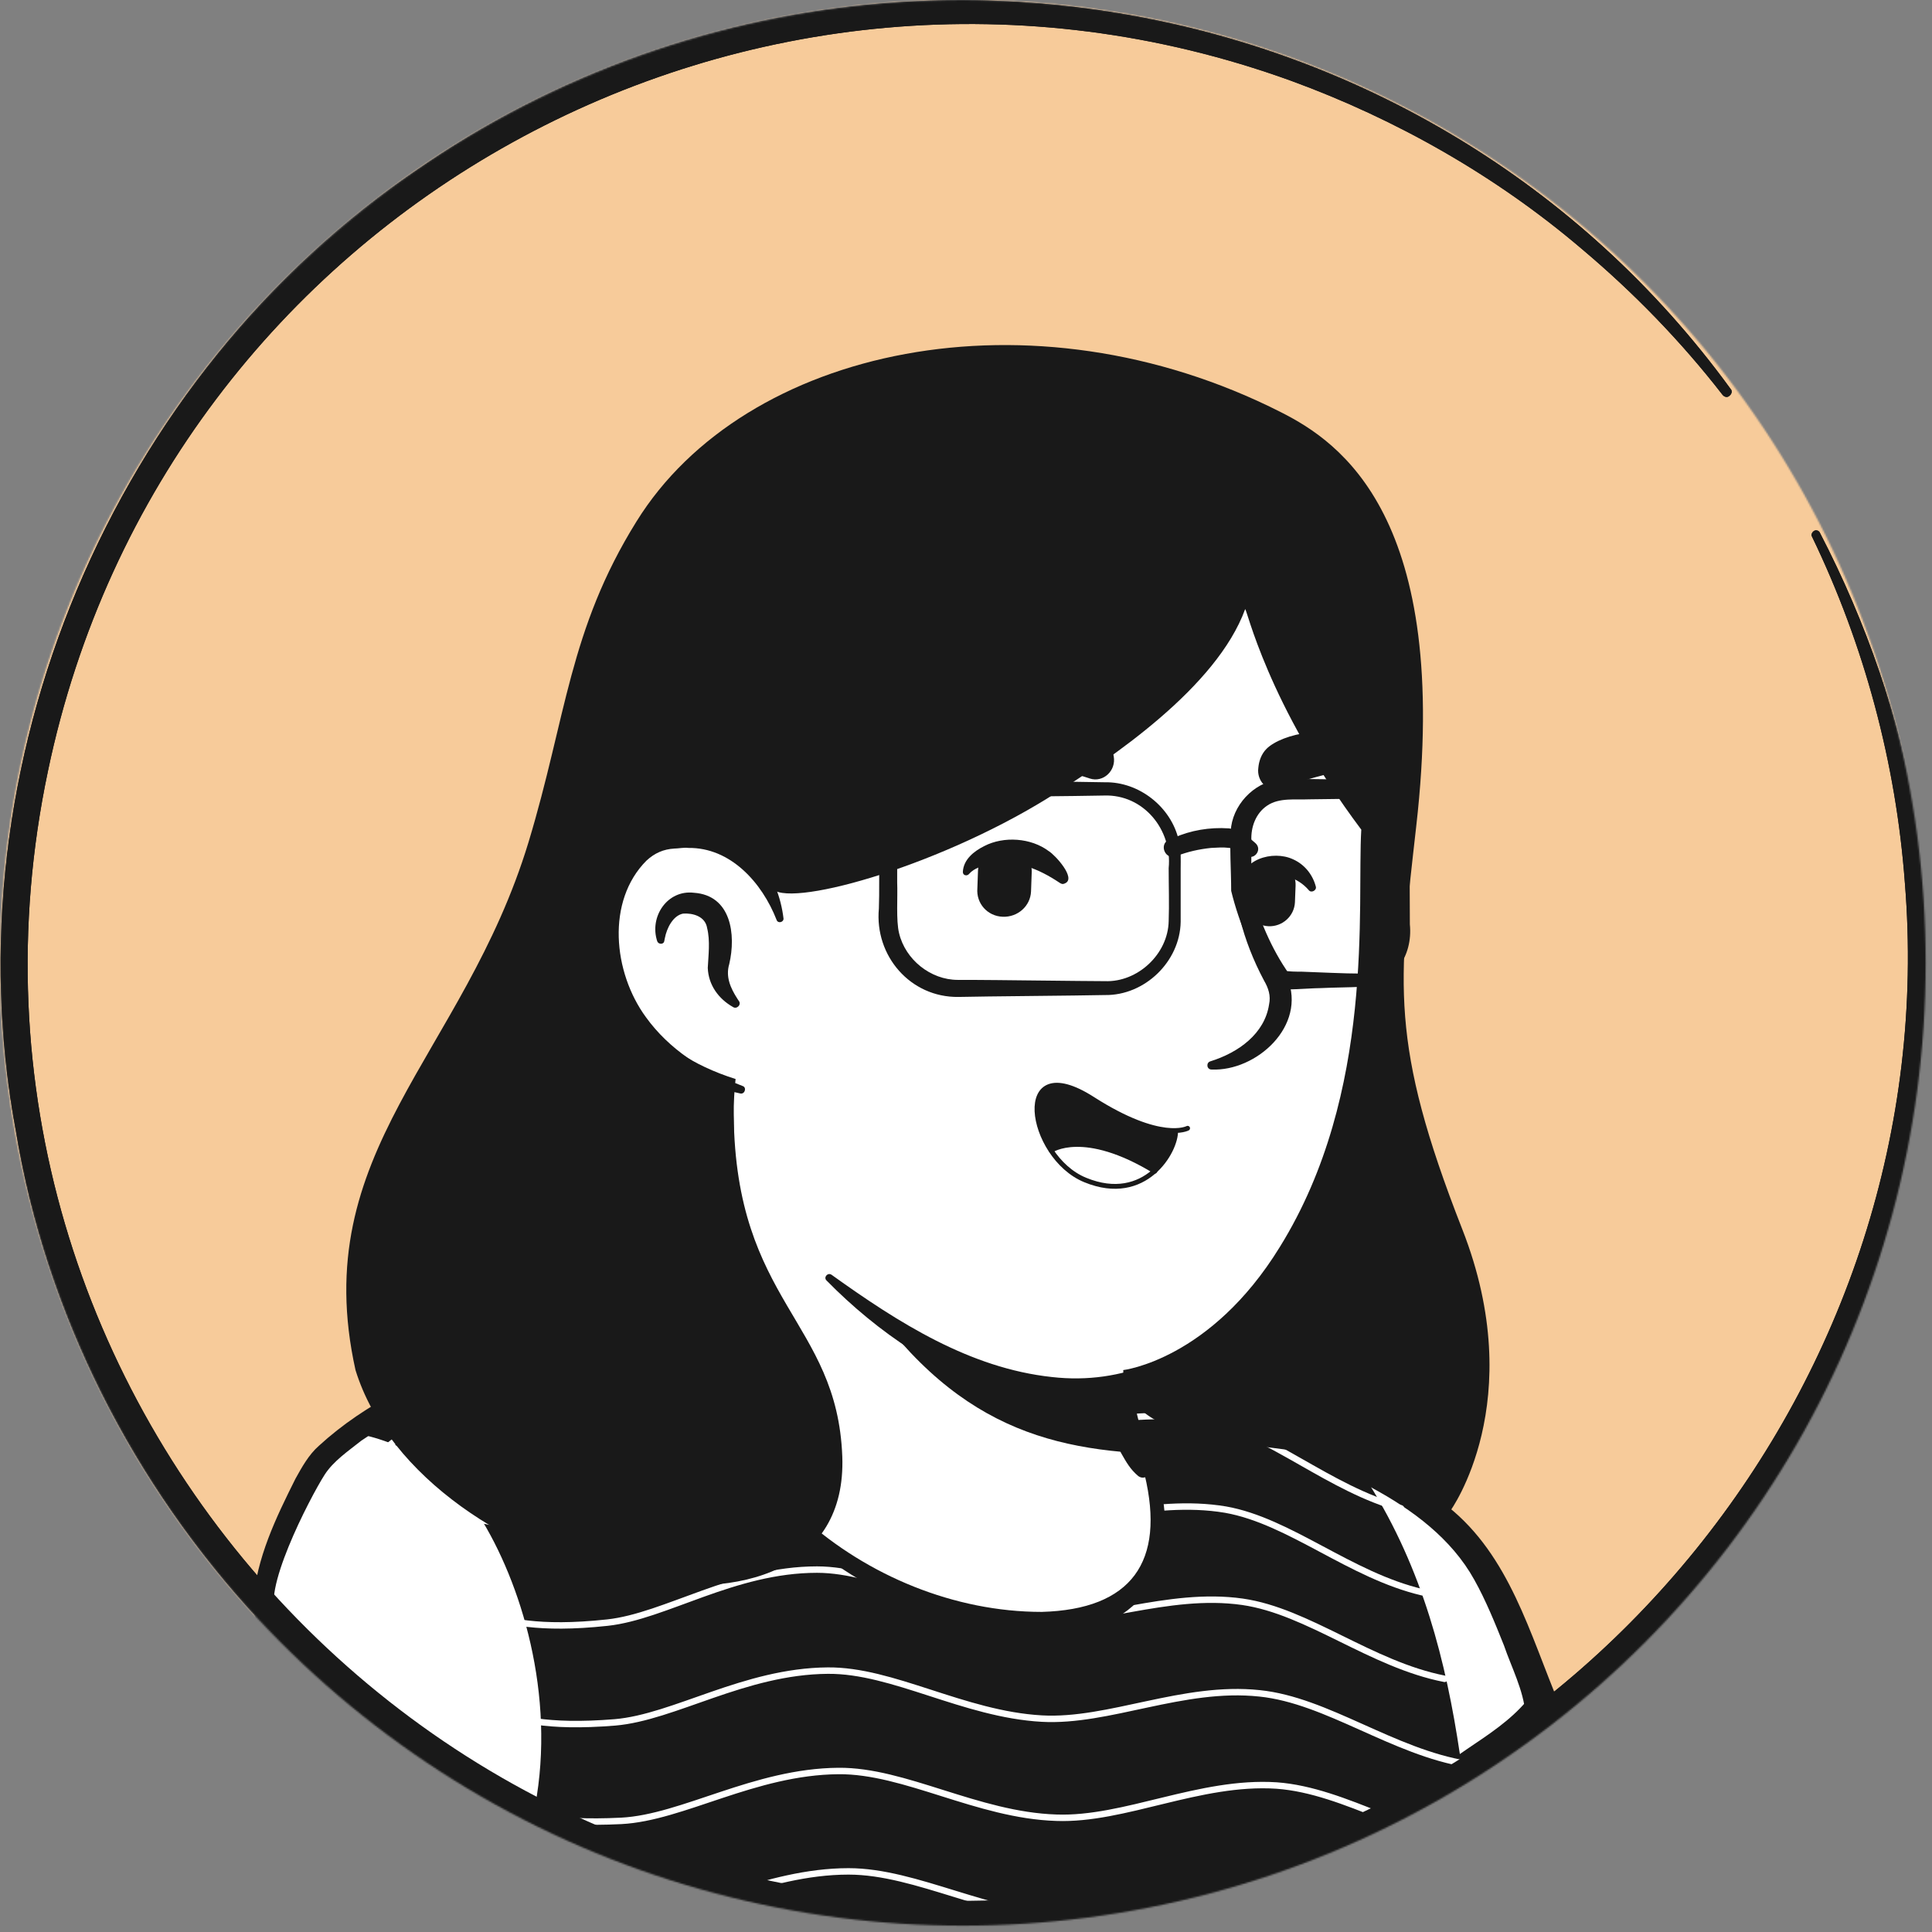 <svg width="1200" height="1200" viewBox="0 0 1200 1200" fill="none" xmlns="http://www.w3.org/2000/svg">
<rect x="0" y="0" width="1200" height="1200" fill="#808080" stroke="none"/>
<mask id="mask0_409_3640" style="mask-type:alpha" maskUnits="userSpaceOnUse" x="0" y="0" width="1197" height="1197">
<circle cx="598.033" cy="598.033" r="598.033" fill="#D9D9D9"/>
</mask>
<g mask="url(#mask0_409_3640)">
<rect width="1200" height="1200" fill="#F7CB9A"/>
<path d="M1130.2 330.588C1368.24 789.02 949.804 1306.27 450.981 1180C227.059 1124.31 47.059 930.196 9.804 702.353C-32.549 475.686 69.804 232.157 261.177 103.922C523.53 -76.47 887.059 -16.47 1074.9 241.569C1076.08 242.745 1075.69 244.706 1074.12 245.883C1072.94 247.059 1070.98 246.667 1069.8 245.098C1043.92 211.765 1014.51 181.569 982.353 154.51C929.412 109.412 867.451 74.118 801.961 50.196C468.628 -70.588 102.745 130.196 29.804 478.824C-52.549 869.412 279.608 1229.02 675.686 1175.29C981.177 1136.86 1208.24 854.902 1183.14 548.235C1177.65 474.118 1158.04 400.785 1125.49 333.334C1124.71 332.157 1125.49 330.588 1126.67 329.804C1127.84 329.02 1129.41 329.412 1130.2 330.588Z" fill="#191919"/>
<path d="M925.883 1091.76C923.138 1093.73 920.001 1095.69 917.256 1097.65C914.118 1099.61 911.373 1101.57 908.236 1103.14C905.491 1104.71 903.138 1106.27 900.393 1107.84C900.001 1108.24 899.609 1108.24 899.216 1108.63C890.197 1114.12 880.785 1119.22 871.373 1123.92C868.628 1125.49 865.491 1127.06 862.746 1128.24C862.746 1128.24 862.354 1128.63 861.962 1128.63C858.824 1130.2 855.687 1131.76 852.55 1133.33C846.275 1136.47 839.609 1139.22 833.334 1141.96C830.197 1143.53 826.667 1144.71 823.53 1145.88C820.393 1147.06 816.864 1148.63 813.726 1149.8C810.589 1150.98 807.06 1152.55 803.922 1153.73C803.922 1153.73 803.922 1153.73 803.53 1153.73C800.393 1154.9 796.864 1156.08 793.726 1157.25C786.667 1159.61 779.216 1161.96 772.158 1164.31C769.805 1165.1 767.06 1165.88 764.707 1166.67C757.256 1169.02 749.805 1170.98 742.354 1172.55C739.609 1173.33 736.864 1173.73 733.726 1174.51C726.667 1176.08 719.216 1177.65 712.158 1179.22C710.589 1179.61 709.413 1179.61 707.844 1180C705.491 1180.39 702.746 1180.78 700.393 1181.18C696.864 1181.57 693.726 1182.35 690.197 1182.74C688.628 1183.14 687.06 1183.14 685.491 1183.53C683.53 1183.92 681.177 1184.31 678.824 1184.31C672.55 1185.1 665.883 1185.88 659.609 1186.67C657.648 1187.06 655.295 1187.06 653.334 1187.45H652.942C650.197 1187.84 647.452 1187.84 644.707 1188.24C641.962 1188.63 639.217 1188.63 636.471 1188.63C634.903 1188.63 632.942 1189.02 631.373 1189.02C628.236 1189.02 625.491 1189.41 622.746 1189.41C618.824 1189.41 615.295 1189.8 611.373 1189.8C607.452 1189.8 603.922 1189.8 600.001 1189.8C597.256 1189.8 594.511 1189.8 591.765 1189.8C426.275 1187.45 277.648 1117.25 171.373 1005.88C171.373 1005.88 171.373 1005.49 170.981 1005.49C159.216 994.902 169.413 938.431 216.864 902.745C276.471 857.647 419.217 829.412 419.217 829.412C419.217 829.412 474.511 820.392 679.609 863.137C799.609 888.235 890.981 924.706 941.962 1023.53C952.55 1043.92 963.138 1075.29 925.883 1091.76Z" fill="white"/>
<path d="M680.785 858.823C756.079 874.118 836.471 890.588 898.432 940.392C919.216 957.255 932.942 981.961 944.315 1005.88C949.805 1017.65 955.295 1029.8 959.609 1042.75C961.962 1051.37 965.491 1061.18 963.53 1071.37C963.138 1074.12 960.785 1077.65 958.824 1079.61C949.805 1088.63 940.001 1094.12 930.197 1101.18C872.55 1141.18 806.275 1169.41 737.648 1184.31C584.707 1217.65 419.216 1191.76 284.707 1111.37C240.001 1084.31 198.824 1051.37 163.53 1012.55C159.609 1007.84 159.609 1000 159.609 994.902C160.001 983.137 163.138 971.765 167.06 961.176C176.471 936.863 188.628 912.549 209.413 895.686C224.315 885.49 240.393 876.863 256.864 869.804C308.628 847.843 363.138 832.549 419.216 826.274C423.922 825.882 424.707 832.549 420.001 833.333C366.275 844.314 312.942 860.784 263.138 883.137C245.099 892.157 225.883 900 211.373 914.118C197.648 929.02 187.844 947.451 180.001 966.274C174.903 977.647 171.373 995.686 172.942 1004.71C197.648 1034.12 226.667 1060 258.04 1082.35C429.805 1202.35 690.589 1210.2 873.334 1110.2C889.805 1101.18 905.883 1090.98 921.177 1080.39C928.628 1075.29 936.471 1070.98 942.354 1065.1C942.746 1064.71 942.354 1065.1 942.354 1065.49C942.354 1065.88 941.962 1066.27 941.962 1066.27C942.354 1061.57 940.785 1055.29 938.824 1049.02C931.765 1026.27 920.393 1002.35 908.236 981.569C889.02 950.588 856.471 930.98 823.53 915.294C800.785 904.706 776.863 896.471 752.55 888.627C728.236 880.784 703.53 874.118 678.824 868.235C672.55 866.667 674.511 857.647 680.785 858.823Z" fill="#191919"/>
<path d="M925.885 1091.76C923.14 1093.73 920.002 1095.69 917.257 1097.65C914.12 1099.61 911.375 1101.57 908.238 1103.14C905.493 1104.71 903.14 1106.27 900.395 1107.84C900.002 1108.24 899.61 1108.24 899.218 1108.63C890.199 1114.12 880.787 1119.22 871.375 1123.92C868.63 1125.49 865.493 1127.06 862.748 1128.24C862.748 1128.24 862.355 1128.63 861.963 1128.63C858.826 1130.2 855.689 1131.77 852.551 1133.33C846.277 1136.47 839.61 1139.22 833.336 1141.96C830.198 1143.53 826.669 1144.71 823.532 1145.88C820.395 1147.06 816.865 1148.63 813.728 1149.8C810.591 1150.98 807.061 1152.55 803.924 1153.73C803.924 1153.73 803.924 1153.73 803.532 1153.73C800.395 1154.9 796.865 1156.08 793.728 1157.26C786.669 1159.61 779.218 1161.96 772.159 1164.31C769.806 1165.1 767.061 1165.88 764.708 1166.67C757.257 1169.02 749.806 1170.98 742.355 1172.55C739.61 1173.33 736.865 1173.73 733.728 1174.51C726.669 1176.08 719.218 1177.65 712.159 1179.22C710.591 1179.61 709.414 1179.61 707.846 1180C705.493 1180.39 702.748 1180.78 700.395 1181.18C696.865 1181.57 693.728 1182.35 690.198 1182.75C688.63 1183.14 687.061 1183.14 685.493 1183.53C683.532 1183.92 681.179 1184.31 678.826 1184.31C672.551 1185.1 665.885 1185.88 659.61 1186.67C657.649 1187.06 655.297 1187.06 653.336 1187.45H652.944C650.198 1187.84 647.453 1187.84 644.708 1188.24C641.963 1188.63 639.218 1188.63 636.473 1188.63C634.904 1188.63 632.944 1189.02 631.375 1189.02C628.238 1189.02 625.493 1189.41 622.748 1189.41C618.826 1189.41 615.297 1189.8 611.375 1189.8C607.453 1189.8 603.924 1189.8 600.002 1189.8C597.257 1189.8 594.512 1189.8 591.767 1189.8C426.277 1187.45 277.649 1117.26 171.375 1005.88C171.375 1005.88 171.375 1005.49 170.983 1005.49C159.218 999.608 167.453 932.549 214.904 896.863C274.512 851.765 419.218 829.412 419.218 829.412C419.218 829.412 474.512 820.392 679.61 863.138C789.414 885.883 891.375 921.961 928.63 984.706C938.826 1001.96 963.532 1035.69 959.218 1061.18C956.865 1074.9 937.65 1081.18 925.885 1091.76Z" fill="white"/>
<path d="M680.787 858.824C753.728 874.51 839.218 888.236 899.218 935.687C937.65 966.275 950.198 1014.9 968.63 1058.82C970.198 1061.57 968.63 1064.31 967.453 1066.67C956.865 1083.14 939.61 1094.12 923.924 1105.1C878.042 1136.08 826.669 1159.61 773.728 1174.9C596.473 1226.27 396.081 1194.12 245.885 1086.27C215.689 1064.71 187.846 1040 163.14 1012.55L165.1 1014.12C158.826 1009.8 157.257 1001.96 157.257 995.295C159.218 967.844 171.375 942.746 183.532 918.432C187.453 911.373 191.767 903.53 198.042 898.04C255.689 845.098 350.591 824.706 426.277 817.647C430.983 817.255 431.375 823.922 427.061 824.706C356.865 837.647 283.924 854.118 224.316 894.902C216.473 901.177 207.061 907.451 201.571 916.079C192.551 930.197 160.787 991.373 172.551 1003.92C254.512 1101.57 377.649 1157.65 502.748 1172.55C625.885 1189.02 755.689 1172.16 865.885 1113.73C881.571 1105.49 896.865 1096.47 911.375 1086.27C924.708 1077.26 938.042 1068.63 948.238 1056.47L947.846 1057.26L947.453 1064.31C946.277 1049.8 938.826 1035.69 934.12 1021.96C928.63 1008.24 922.747 993.726 915.689 981.177C901.571 955.687 877.257 937.648 851.767 923.922C825.493 909.804 796.865 899.608 767.453 890.981C738.042 882.353 708.63 874.902 678.434 868.236C672.551 866.667 674.512 857.647 680.787 858.824Z" fill="#191919"/>
<path d="M223.14 888.236C223.14 888.236 242.747 890.589 269.806 907.059C320.395 938.04 399.61 1130.59 261.571 1245.88C261.571 1245.88 236.865 1390.2 261.571 1417.65C261.571 1417.65 713.336 1440.39 908.238 1417.65C908.238 1417.65 934.12 1332.94 921.571 1242.35C905.885 1127.45 910.591 1006.67 834.904 903.53C800.395 856.471 627.453 815.687 527.453 816.471C426.277 817.648 384.316 828.236 357.649 834.902C330.591 841.961 225.1 867.451 223.14 888.236Z" fill="#191919" stroke="#191919" stroke-width="5.126" stroke-miterlimit="10" stroke-linecap="round" stroke-linejoin="round"/>
<path d="M234.904 903.922C282.355 860.393 276.865 897.256 365.885 882.746C400.002 877.256 440.394 849.02 492.551 850.197C530.198 850.981 570.983 879.216 619.218 885.491C658.041 890.589 704.316 872.942 750.591 882.354C789.414 890.589 825.492 924.707 870.198 936.864" stroke="white" stroke-width="4" stroke-miterlimit="10" stroke-linecap="round" stroke-linejoin="round"/>
<path d="M238.435 956.079C294.122 922.746 283.533 957.648 371.769 945.491C406.671 940.785 448.239 911.766 500.004 912.158C538.435 912.55 580.004 940.393 628.631 945.099C668.239 949.02 714.514 929.805 761.18 937.648C801.18 944.707 838.435 978.432 883.533 989.02" stroke="white" stroke-width="4" stroke-miterlimit="10" stroke-linecap="round" stroke-linejoin="round"/>
<path d="M241.963 1008.63C303.14 984.315 289.806 1017.26 377.257 1007.84C413.336 1003.92 455.689 974.903 507.453 974.903C546.669 974.903 589.414 1002.35 638.042 1006.28C678.434 1009.41 725.1 988.236 771.767 994.903C812.551 1000.79 851.375 1033.73 897.257 1042.75" stroke="white" stroke-width="4" stroke-miterlimit="10" stroke-linecap="round" stroke-linejoin="round"/>
<path d="M245.492 1061.96C310.198 1045.88 295.296 1076.86 381.963 1069.8C418.826 1066.67 462.355 1038.04 514.12 1037.65C554.512 1037.26 598.434 1064.71 647.061 1067.45C688.63 1069.8 734.904 1046.67 782.355 1051.77C824.316 1056.08 865.1 1088.24 911.375 1095.69" stroke="white" stroke-width="4" stroke-miterlimit="10" stroke-linecap="round" stroke-linejoin="round"/>
<path d="M248.239 1115.29C315.298 1105.88 299.22 1135.29 385.886 1130.98C423.926 1129.02 468.631 1100.39 520.788 1100C561.965 1099.61 607.063 1127.45 656.082 1129.02C698.435 1130.59 745.102 1105.88 792.945 1109.02C836.082 1112.16 878.827 1143.14 925.494 1148.24" stroke="white" stroke-width="4" stroke-miterlimit="10" stroke-linecap="round" stroke-linejoin="round"/>
<path d="M250.981 1168.63C319.609 1164.71 303.138 1193.33 389.805 1191.37C429.02 1190.59 474.903 1162.35 527.06 1162.35C569.413 1162.35 615.295 1190.2 664.707 1190.98C708.236 1191.77 755.295 1165.49 803.138 1167.06C847.452 1168.63 892.158 1198.43 939.609 1201.18" stroke="white" stroke-width="4" stroke-miterlimit="10" stroke-linecap="round" stroke-linejoin="round"/>
<path d="M717.648 963.138C709.413 1003.53 656.079 1027.84 566.275 991.373C472.942 953.726 432.55 863.922 422.354 837.255C477.648 733.726 439.217 661.961 439.217 661.961C566.667 650.981 678.04 800 678.04 800L695.295 873.726C696.864 880 700.001 885.491 704.707 889.412C712.942 903.922 722.746 937.255 717.648 963.138Z" fill="white"/>
<path d="M420.395 838.432C427.846 827.059 432.552 813.726 435.689 800.785C441.571 773.726 443.532 746.275 443.924 718.824V708.628C442.748 698.432 439.218 687.844 435.297 678.432C430.199 665.883 448.63 658.04 454.512 670.589C455.297 672.157 455.297 674.902 455.297 676.471C456.473 729.804 458.826 798.432 425.101 842.746C422.748 845.099 418.042 841.569 420.395 838.432Z" fill="#191919"/>
<path d="M682.354 799.216C688.237 802.746 690.197 807.452 690.982 812.158C693.335 821.569 692.55 831.766 694.903 841.569C696.864 850.981 702.746 860.001 704.315 869.805C706.276 880.001 712.158 901.569 714.511 912.158C715.295 914.511 713.727 917.256 710.982 917.648C709.413 918.04 708.237 917.648 707.06 916.864C701.962 912.55 699.609 908.236 696.472 902.746C691.374 893.334 687.845 884.707 684.707 874.118C681.962 864.707 683.139 854.511 680.786 844.707C678.825 835.295 673.335 826.275 671.374 816.471C670.197 811.765 669.805 806.667 673.335 800.785C675.688 798.432 679.609 797.648 682.354 799.216Z" fill="#191919"/>
<path d="M710.591 902.745C635.689 898.824 574.512 875.294 514.905 769.02C565.101 813.334 624.316 830.196 686.669 838.04L694.905 874.118C696.473 880.392 705.885 898.824 710.591 902.745Z" fill="#191919"/>
<path d="M707.455 888.236C720.788 913.334 728.632 944.706 720.396 972.549C714.122 992.157 696.083 1006.67 676.475 1012.16C630.985 1024.31 578.436 1005.1 538.043 983.53C488.239 955.687 451.377 909.02 427.847 858.04C426.279 854.118 431.769 850.981 434.122 854.902C442.357 871.373 451.769 887.451 462.357 901.961C472.945 916.863 485.102 930.589 498.828 942.745C538.828 978.824 592.945 1001.18 647.063 1001.18C702.749 999.608 723.926 970.196 710.985 916.079C709.024 907.451 705.886 898.432 701.573 890.981C699.22 887.843 705.102 884.314 707.455 888.236Z" fill="#191919"/>
<path d="M859.215 417.255C866.274 450.197 852.548 465.099 852.548 553.334C852.548 597.648 848.235 648.236 839.607 696.863C830.587 747.059 805.489 794.51 763.529 829.805C699.999 882.746 633.333 885.099 554.509 823.53C543.529 814.903 505.097 785.883 495.293 776.079C473.333 754.51 471.372 698.824 457.254 677.255C447.45 662.353 441.568 686.275 419.215 661.569C388.235 627.844 350.98 560.001 369.411 440.001C399.215 245.491 553.333 222.746 667.45 244.314C781.568 265.491 840.391 330.589 859.215 417.255Z" fill="white"/>
<path d="M438.04 695.687C424.315 673.334 405.099 654.51 392.55 631.373C354.511 561.177 346.667 475.687 367.06 398.824C410.589 234.118 570.589 205.883 715.687 250.589C794.118 274.902 851.766 334.118 867.844 415.687C873.726 445.098 861.177 473.334 859.217 501.961C857.256 519.216 856.471 536.471 856.864 553.726C858.824 606.275 857.256 659.608 841.569 710.197C825.491 760.785 799.217 810.981 755.687 843.53C673.726 904.706 576.864 860.001 513.334 795.295C511.373 793.334 514.118 790.197 516.471 791.765C558.04 821.569 602.354 849.804 653.334 855.295C742.354 865.491 804.315 782.353 830.589 707.059C841.962 674.51 847.844 640.393 849.02 606.275C850.197 571.373 847.452 536.471 848.628 501.569C849.02 492.942 849.413 483.922 850.197 475.295C851.373 461.569 854.903 438.824 852.158 425.491C843.922 384.706 825.883 345.491 796.864 315.295C729.02 245.098 601.177 225.098 510.981 257.647C405.099 296.471 377.256 402.746 371.373 504.706C367.452 565.883 385.491 625.491 431.765 667.451L450.197 686.667C457.648 694.51 444.315 705.098 438.04 695.687Z" fill="#191919"/>
<path d="M484.315 570.981C484.315 570.981 472.158 512.157 414.903 519.216C365.491 525.49 348.236 643.922 460.393 676.863" fill="white"/>
<path d="M455.297 625.491C446.277 620.393 440.002 611.766 439.61 601.177C440.002 593.334 441.179 584.315 439.218 576.471C438.042 569.021 430.198 567.06 424.316 567.452C418.042 568.628 414.12 576.472 412.944 582.746C412.944 583.138 412.551 584.315 412.551 584.707C412.159 586.668 409.022 586.668 408.238 584.707C403.14 569.413 414.512 552.55 430.983 554.511C454.12 556.079 457.257 580.393 452.944 598.824C450.591 606.668 453.728 613.726 458.042 620.393L458.826 621.57C460.787 623.922 457.649 627.06 455.297 625.491Z" fill="#191919"/>
<path d="M769.022 529.412C774.904 557.255 785.885 583.137 799.61 607.451C811.767 637.255 780.394 665.49 752.551 664.314C749.414 664.314 749.022 660 751.767 659.216C769.414 653.726 785.492 641.961 788.237 623.922C789.414 618.432 787.845 613.726 785.1 609.02C772.159 584.706 764.316 556.863 766.277 529.412C766.277 527.451 769.022 527.451 769.022 529.412Z" fill="#191919"/>
<path d="M482.354 571.373C473.334 548.236 453.726 526.275 427.452 526.667C425.099 526.275 421.177 527.059 418.824 527.059C412.158 527.451 406.667 529.804 401.569 534.51C376.471 559.608 380.785 603.922 401.177 631.765C408.236 641.569 417.256 650.197 427.452 657.255C437.648 664.314 449.02 669.804 461.177 674.51C463.922 675.295 462.746 679.608 460.001 679.216C433.726 673.726 408.628 660.785 391.373 639.216C364.707 607.059 359.216 553.334 390.981 521.961C398.04 515.687 407.844 510.981 417.648 510.981C420.785 510.981 425.491 510.197 428.628 510.981C445.099 511.765 460.785 520 470.981 532.942C480.001 543.922 485.099 557.255 486.667 570.589C486.667 572.942 483.138 573.726 482.354 571.373Z" fill="#191919"/>
<path d="M730.194 701.96C730.587 708.235 725.881 719.215 717.253 727.058C672.939 700 652.939 714.117 652.939 714.117C637.253 690.196 640.783 657.647 678.822 682.353C705.096 699.607 721.567 702.353 730.194 701.96Z" fill="#191919"/>
<path d="M716.861 727.451C707.449 735.686 693.331 740.784 674.116 732.941C665.096 729.411 658.037 722.352 652.547 714.509C652.939 714.509 672.547 700.392 716.861 727.451Z" fill="white"/>
<path d="M737.645 700.784C737.645 700.784 721.175 709.804 678.822 682.745C628.234 650.196 638.43 718.431 674.116 732.941C711.371 748.235 730.586 714.902 730.194 702.353" stroke="#191919" stroke-width="3" stroke-miterlimit="10" stroke-linecap="round" stroke-linejoin="round"/>
<path d="M652.941 714.509C652.941 714.509 672.941 700.392 717.255 727.451" stroke="#191919" stroke-width="3" stroke-miterlimit="10" stroke-linecap="round" stroke-linejoin="round"/>
<path d="M622.746 569.412C613.334 569.02 606.275 561.177 607.06 551.765L607.452 540.785C607.844 531.373 615.687 524.314 625.099 525.099C634.511 525.491 641.57 533.334 640.785 542.746L640.393 553.726C640.001 562.746 632.158 569.804 622.746 569.412Z" fill="#191919"/>
<path d="M787.843 575.295C779.215 574.903 772.549 567.452 772.941 558.824L773.333 548.628C773.725 540.001 781.176 533.334 789.803 533.726C798.431 534.119 805.098 541.57 804.705 550.197L804.313 560.393C803.921 569.02 796.47 575.687 787.843 575.295Z" fill="#191919"/>
<path d="M658.04 548.236C645.099 539.608 630.981 533.726 615.295 536.863C610.197 537.647 605.099 539.216 601.962 542.746C600.785 544.314 598.04 543.922 598.04 541.569C598.432 533.726 605.099 528.628 611.373 525.491C623.53 519.216 640.393 520.393 651.373 528.628C655.295 530.981 668.628 545.491 661.569 548.628C660.001 549.412 659.217 549.02 658.04 548.236Z" fill="#191919"/>
<path d="M770.197 550.197C770.197 533.726 790.589 527.844 803.138 533.726C810.197 536.863 815.295 543.138 817.256 550.589C818.04 552.942 814.511 554.903 812.942 552.942C806.275 545.099 794.903 541.177 785.883 545.883C783.138 547.452 782.746 548.628 781.962 550.197C781.962 558.04 770.589 557.648 770.197 550.197Z" fill="#191919"/>
<path d="M676.864 483.53C685.099 486.275 693.334 478.824 691.766 469.804C690.981 465.098 689.02 460.392 685.099 456.863C673.334 446.275 624.707 436.863 595.295 450.589C569.413 463.138 639.217 470.981 676.864 483.53Z" fill="#191919"/>
<path d="M794.12 489.804C787.453 492.157 780.394 485.098 781.571 476.863C781.963 472.549 783.532 468.236 786.669 465.098C796.081 455.687 828.237 448.236 848.63 462.745C866.277 474.902 824.708 478.432 794.12 489.804Z" fill="#191919"/>
<path d="M908.26 763.531C862.769 647.452 868.652 610.982 879.632 513.334C901.593 321.178 832.181 274.511 795.711 256.08C640.417 177.256 462.377 215.687 395.319 323.923C353.358 391.374 351.789 445.491 328.26 523.138C287.868 656.08 190.613 714.903 220.809 850.982C262.377 985.099 528.26 1044.31 523.162 904.707C520.024 820.393 456.887 809.021 455.711 692.55C455.711 684.707 456.103 677.256 456.887 670.197C348.652 636.08 365.907 520.001 414.926 513.727C449.044 509.413 467.083 528.629 476.103 544.707C476.887 547.06 478.064 549.021 479.24 551.374C487.083 564.707 579.632 539.609 650.22 496.08C691.397 470.589 755.711 426.668 773.358 378.433C774.142 376.472 786.691 436.864 845.515 515.295C842.769 561.962 854.534 678.433 794.926 774.511C751.789 844.707 697.671 850.982 697.671 850.982C697.671 897.648 780.417 895.295 814.926 903.138C858.064 912.55 900.809 938.433 900.809 938.433C900.809 938.433 950.22 870.589 908.26 763.531Z" fill="#191919"/>
<path d="M686.277 618.039C668.238 618.431 612.552 618.823 595.297 619.216C565.493 619.608 543.14 593.725 545.885 564.314C546.277 554.51 545.885 540.784 546.277 530.98C547.062 505.49 569.807 483.921 595.297 484.706L661.571 485.49C666.669 485.49 681.179 485.882 686.277 485.882C707.454 485.49 727.454 501.176 732.16 521.961C733.728 527.843 733.336 534.118 733.336 539.216V572.549C732.944 597.255 710.983 618.431 686.277 618.039ZM686.277 609.412C706.669 610.196 725.493 592.549 725.885 572.157C726.277 561.569 725.885 550.196 725.885 539.216C728.238 515.294 710.199 493.333 685.885 494.118C669.022 494.51 612.552 494.902 594.905 495.294C573.728 495.294 555.689 514.51 557.258 535.686C557.258 538.431 557.258 545.49 557.258 548.235C557.65 556.863 556.473 571.765 558.434 579.608C562.356 596.078 578.042 608.627 594.905 608.627H603.14C614.513 608.627 674.513 609.412 686.277 609.412Z" fill="#191919"/>
<path d="M844.315 496.079L813.335 496.471C804.707 496.863 794.511 495.294 787.06 500.392C780.001 505.098 776.864 513.726 777.256 521.961C777.256 532.157 777.256 542.745 776.864 552.941L776.472 551.373C781.962 570.588 789.413 589.02 800.786 605.098L796.864 602.745C800.001 603.53 805.491 603.53 808.629 603.53C820.393 603.922 834.119 604.706 845.884 604.706C856.864 604.706 867.452 596.471 869.805 585.49C870.59 582.353 870.59 576.863 870.59 573.726C870.59 556.863 870.982 540.392 870.197 523.53C870.982 508.628 859.609 495.294 844.315 496.079ZM844.315 484.314C865.099 484.314 879.609 504.314 876.08 523.922C875.295 540.785 875.688 557.255 875.688 574.118C877.648 593.726 865.884 611.373 845.492 612.941C836.864 613.334 828.629 613.334 820.393 613.726C816.08 613.726 805.491 614.51 801.57 614.51C799.609 614.902 796.472 614.51 794.511 614.51C792.943 614.51 791.374 613.334 790.59 612.157C778.433 594.118 769.805 574.118 764.707 553.334C764.707 540 763.531 526.667 764.707 513.334C767.06 497.647 781.178 484.314 797.256 483.922C808.237 483.53 833.335 484.314 844.315 484.314Z" fill="#191919"/>
<path d="M729.021 520.392C739.609 515.686 751.374 513.726 763.138 514.51C767.06 514.902 770.982 516.078 774.511 519.216L779.609 523.529C784.707 527.843 778.433 535.294 773.335 530.98C767.06 525.49 759.609 526.275 752.158 526.667C744.707 527.451 737.648 529.02 730.589 531.765C723.923 534.51 719.609 524.706 725.884 521.569C725.884 521.569 729.021 520.392 729.021 520.392Z" fill="#191919"/>
<path d="M552.55 534.51C549.805 540.784 546.668 541.569 541.57 541.176L530.197 541.569C507.452 541.569 484.315 541.177 461.57 537.647C453.727 537.255 453.335 526.275 461.178 525.882L552.158 522.745C554.903 522.745 556.864 525.49 555.688 527.843L552.55 534.51Z" fill="#191919"/>
<path d="M1130.2 330.588C1368.24 789.02 949.804 1306.27 450.981 1180C227.059 1124.31 47.059 930.196 9.804 702.353C-32.549 475.686 69.804 232.157 261.177 103.922C523.53 -76.47 887.059 -16.47 1074.9 241.569C1076.08 242.745 1075.69 244.706 1074.12 245.883C1072.94 247.059 1070.98 246.667 1069.8 245.098C1043.92 211.765 1014.51 181.569 982.353 154.51C929.412 109.412 867.451 74.118 801.961 50.196C468.628 -70.588 102.745 130.196 29.804 478.824C-52.549 869.412 279.608 1229.02 675.686 1175.29C981.177 1136.86 1208.24 854.902 1183.14 548.235C1177.65 474.118 1158.04 400.785 1125.49 333.334C1124.71 332.157 1125.49 330.588 1126.67 329.804C1127.84 329.02 1129.41 329.412 1130.2 330.588Z" fill="#191919"/>
</g>
</svg>

